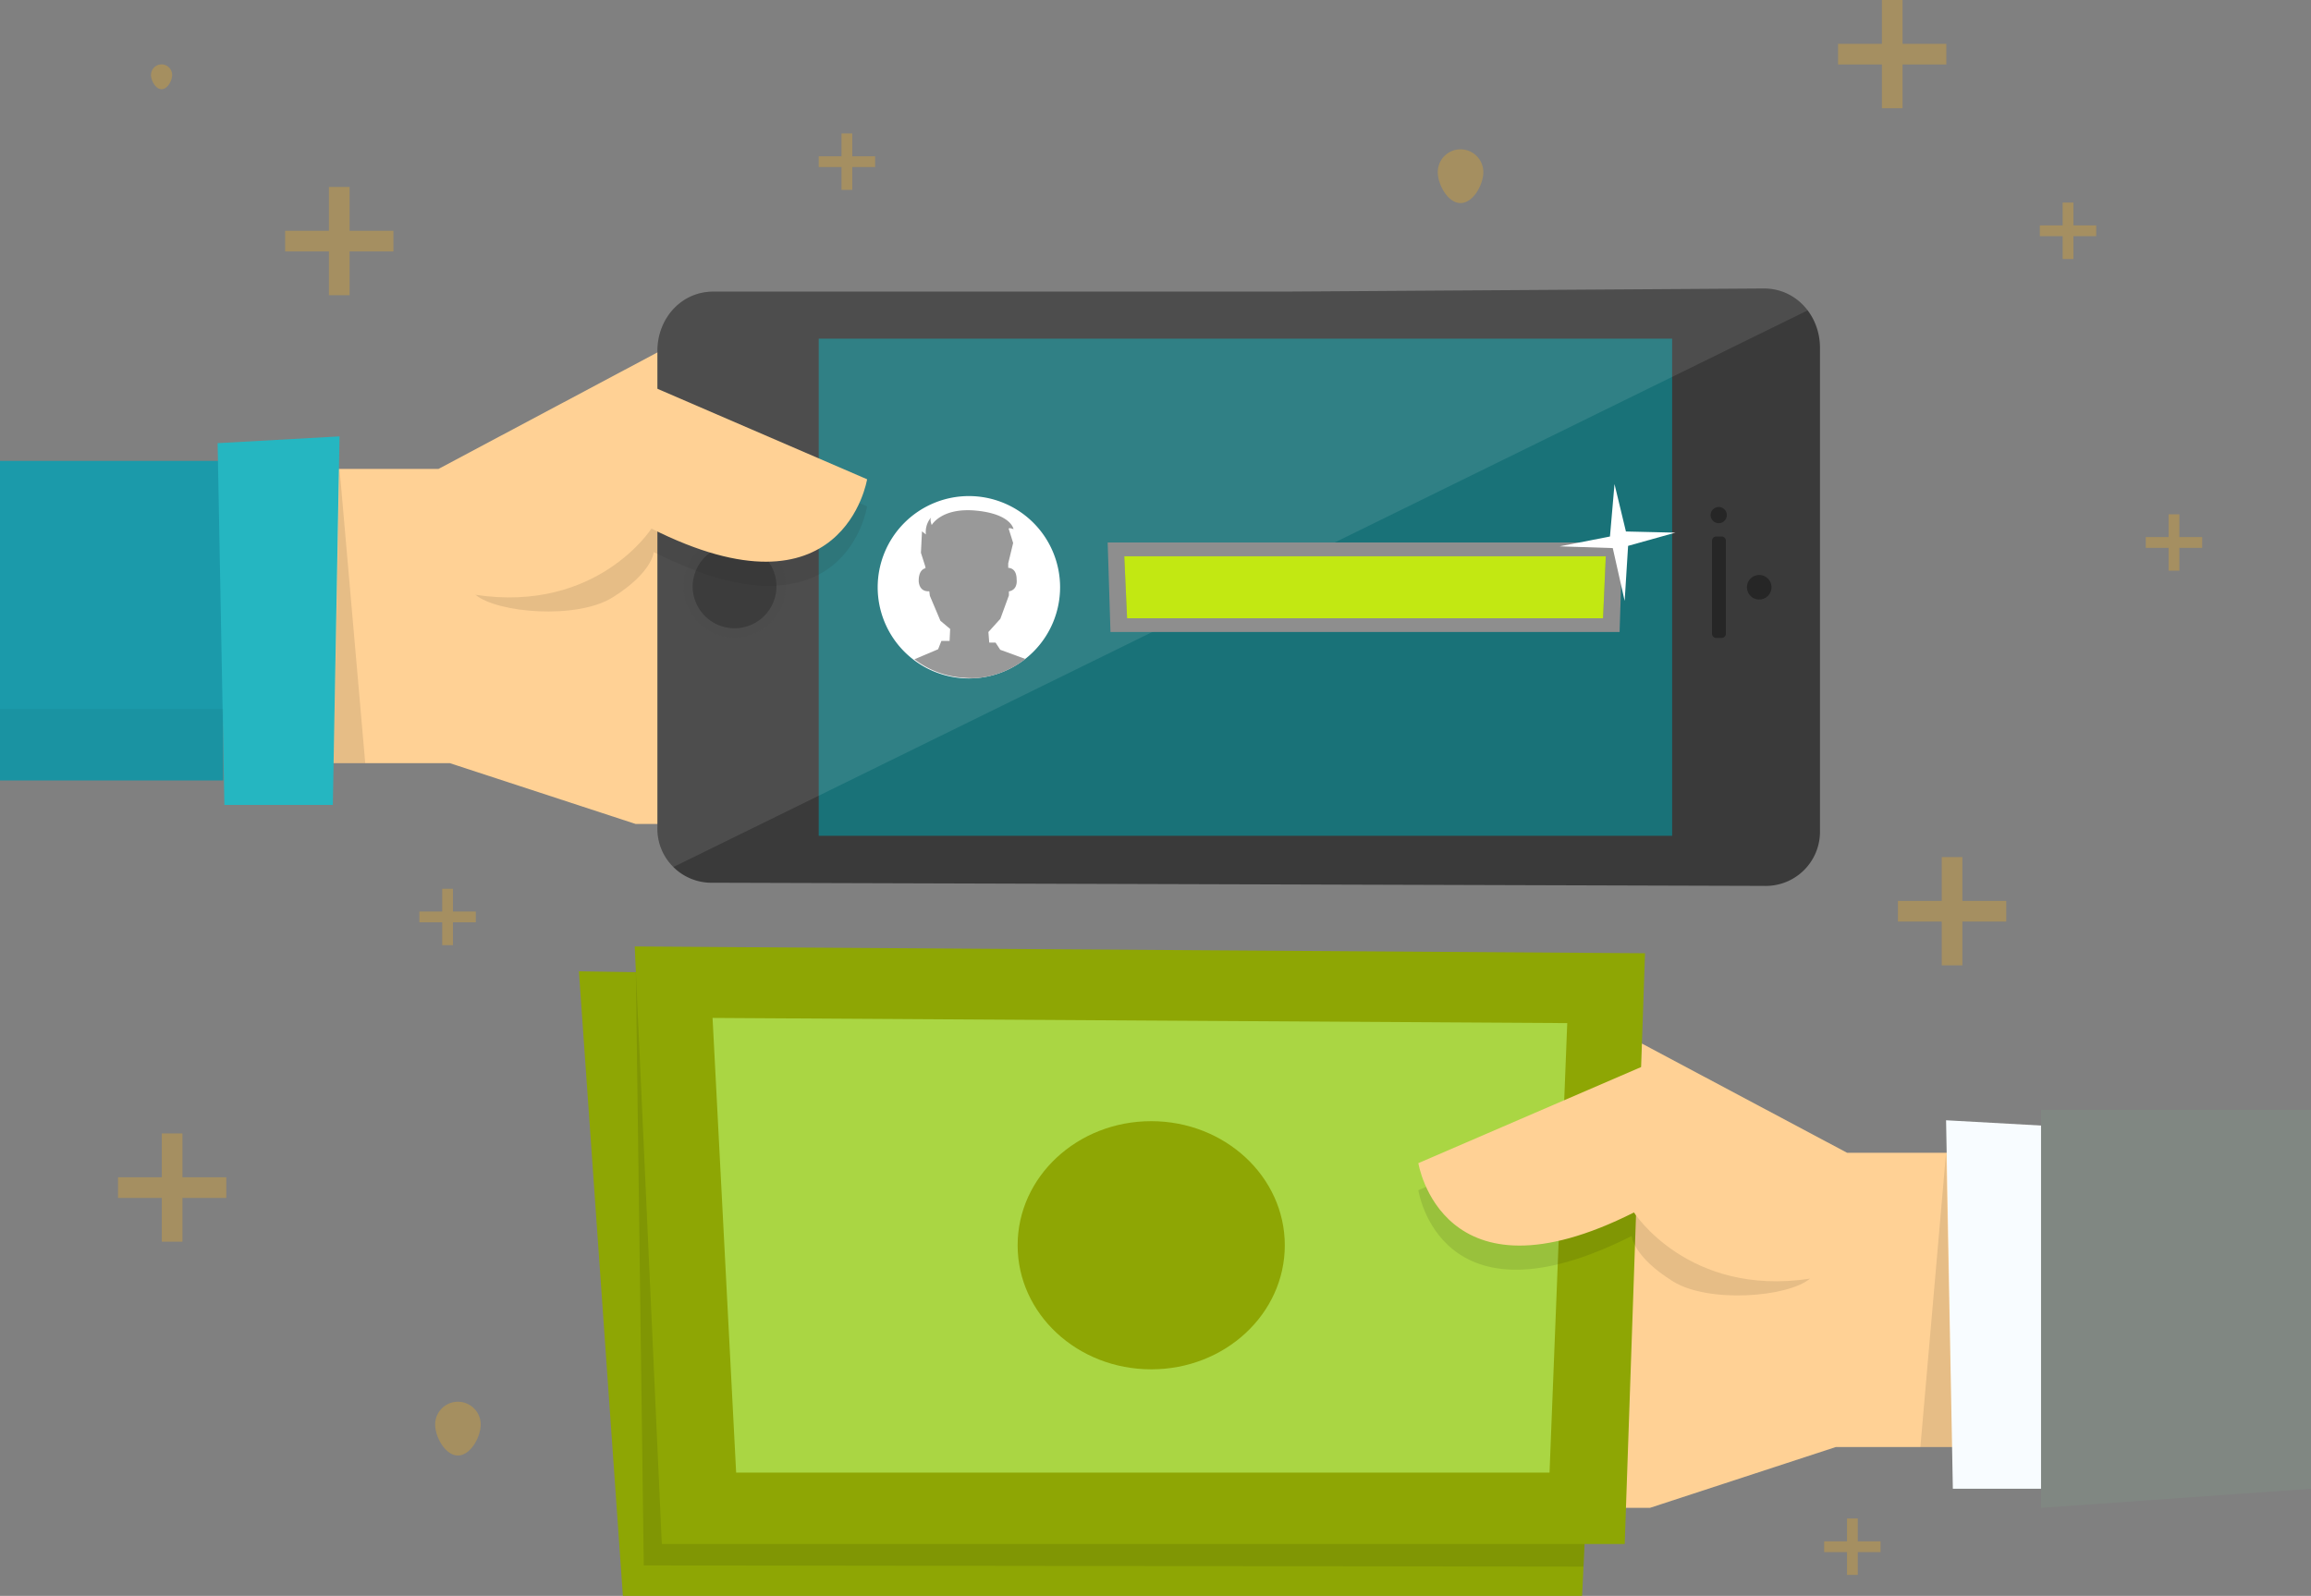 <svg xmlns="http://www.w3.org/2000/svg" xmlns:xlink="http://www.w3.org/1999/xlink" viewBox="0 0 437.09 301.92"><rect x="0" y="0" width="437.09" height="301.92" fill="#808080" stroke="none"/><defs><style>.cls-1{fill:none;}.cls-2{fill:#ffd195;}.cls-3{fill:#3a3a3a;}.cls-4{opacity:0.5;}.cls-5{fill:#197278;}.cls-6{opacity:0.4;}.cls-7{clip-path:url(#clip-path);}.cls-8{clip-path:url(#clip-path-2);}.cls-9{fill:#383838;}.cls-10{fill:#262626;}.cls-11,.cls-15{fill:#fff;}.cls-12{fill:#42352c;}.cls-13{fill:#8e8e8e;}.cls-14,.cls-15{opacity:0.1;}.cls-16{fill:#1b9aaa;}.cls-17{fill:#25b6c1;}.cls-18{opacity:0.05;}.cls-19{fill:#8ea604;}.cls-20{fill:#aad643;}.cls-21{fill:#83c736;}.cls-22{fill:#f8fcff;}.cls-23{fill:#808782;}.cls-24{opacity:0.15;}.cls-25{fill:#c2e812;}.cls-26,.cls-28{opacity:0.3;}.cls-27,.cls-28{fill:#fcb216;}</style><clipPath id="clip-path"><rect class="cls-1" x="129.27" y="101.28" width="19.34" height="19.35"/></clipPath><clipPath id="clip-path-2"><rect class="cls-1" x="129.27" y="101.28" width="19.34" height="19.36"/></clipPath></defs><title>money-exchange</title><g id="Layer_2" data-name="Layer 2"><g id="Layer_1-2" data-name="Layer 1"><polygon class="cls-2" points="125 66.32 199.86 69.06 169.54 155.88 120.21 155.88 85.08 144.38 55.27 144.38 55.27 88.71 82.94 88.71 125 66.32"/><path class="cls-3" d="M344.22,157.07V65.79c0-6.09-4.5-11.21-10.59-11.21L243,55.17H134.9c-6.09,0-10.56,5.12-10.56,11.21v90.1A10.23,10.23,0,0,0,134.9,167l198.73.6a10.26,10.26,0,0,0,10.59-10.55"/><path class="cls-4" d="M138.94,103A7.93,7.93,0,1,1,131,111a7.93,7.93,0,0,1,7.94-7.93"/><rect class="cls-5" x="154.85" y="64.07" width="161.41" height="94.05"/><g class="cls-6"><g class="cls-7"><g class="cls-8"><path class="cls-9" d="M138.94,101.28a9.68,9.68,0,1,1-9.68,9.68,9.69,9.69,0,0,1,9.68-9.68"/></g></g></g><path class="cls-10" d="M324.62,120.7a.82.82,0,0,1-.82-.81V102.31a.82.82,0,0,1,.82-.81h1a.8.8,0,0,1,.8.81v17.58a.81.81,0,0,1-.8.81Z"/><path class="cls-10" d="M332.73,108.78a2.32,2.32,0,1,1-2.32,2.32,2.32,2.32,0,0,1,2.32-2.32"/><path class="cls-10" d="M325.07,95.92a1.53,1.53,0,1,1-1.53,1.53,1.53,1.53,0,0,1,1.53-1.53"/><path class="cls-11" d="M166,111.09a17.25,17.25,0,1,0,17.25-17.24A17.26,17.26,0,0,0,166,111.09Z"/><path class="cls-12" d="M176,97.92l0,0Z"/><path class="cls-13" d="M184.86,128.27a17.16,17.16,0,0,0,9.07-3.6l-4.75-1.74-.89-1.36-1.19,0-.16-2,2.26-2.5,1.62-4.43,0-.76c1.76-.31,1.46-2.23,1.46-2.23,0-1.87-1-2.2-1.59-2.22l0-.86.93-3.84s-.43-1.4-.82-2.62c-.14-.41.89,0,.89,0s-.4-2.84-7-3.5-8.47,2.72-8.47,2.72c-.37-1-.18-1.35-.1-1.46a4.22,4.22,0,0,0-1,3.24l-.74-.59-.2,4.06.81,2.54.06.37c-.53.14-1.29.64-1.29,2.37,0,0-.06,2.13,2,2l.11.86,2,4.73,1.84,1.54-.11,2.27h-1.55l-.62,1.57-4.49,1.9a17.14,17.14,0,0,0,9.44,3.5A15,15,0,0,0,184.86,128.27ZM176.6,106Z"/><path class="cls-14" d="M164,95.79s-4,27-40.36,8.66c0,0-.21,3.84-7.76,8.56-6.76,4.24-21.83,2.95-25.94-.48,0,0,4.43-8.24-5.33-17l37.2-17.92Z"/><path class="cls-15" d="M333.63,54.58,243,55.17H134.9c-6.09,0-10.56,5.12-10.56,11.21v90.1a10.52,10.52,0,0,0,3,7.56L341.89,58.72A10.26,10.26,0,0,0,333.63,54.58Z"/><path class="cls-2" d="M164,90.67s-4.42,27.64-40.79,9.33c0,0-10.23,16-33.27,12.53,0,0-13.69-2.93-5.33-22.15l37.2-17.92Z"/><rect class="cls-16" y="87.19" width="42.21" height="60.46"/><polygon class="cls-17" points="62.95 152.28 42.44 152.28 41.16 83.84 64.22 82.56 62.95 152.28"/><rect class="cls-18" y="134.14" width="42.21" height="13.5"/><polygon class="cls-14" points="64.22 88.71 69.08 144.38 63.09 144.38 64.22 88.71"/><polygon class="cls-2" points="307.29 195.7 232.43 198.43 262.75 285.26 312.08 285.26 347.21 273.76 377.02 273.76 377.02 218.09 349.35 218.09 307.29 195.7"/><polygon class="cls-19" points="304.73 186.74 299.23 301.92 117.81 301.92 109.49 183.76 304.73 186.74"/><polygon class="cls-20" points="290.02 199.95 286.67 284.99 132.83 284.99 128.37 198.98 290.02 199.95"/><path class="cls-21" d="M164.63,242c0,13,11.31,23.48,25.27,23.48S215.17,255,215.17,242,203.86,218.5,189.9,218.5,164.63,229,164.63,242Z"/><polygon class="cls-14" points="299.49 296.38 121.76 296.16 120.26 183.76 299.69 292.11 299.49 296.38"/><polygon class="cls-19" points="311.13 180.34 307.29 292.11 125.17 292.11 120.05 179.06 311.13 180.34"/><polygon class="cls-20" points="296.42 193.56 293.07 278.59 139.23 278.59 134.77 192.58 296.42 193.56"/><path class="cls-19" d="M192.47,235.59c0,13,11.32,23.47,25.28,23.47S243,248.55,243,235.59s-11.32-23.48-25.27-23.48S192.47,222.62,192.47,235.59Z"/><path class="cls-14" d="M268.26,225.17s4,27,40.35,8.66c0,0,.21,3.84,7.76,8.56,6.76,4.24,21.83,3,25.94-.48,0,0-4.43-8.24,5.33-17L310.44,207Z"/><path class="cls-2" d="M268.26,220.05s4.41,27.64,40.78,9.33c0,0,10.24,16,33.27,12.53,0,0,13.69-2.93,5.33-22.15l-37.2-17.91Z"/><rect class="cls-22" x="390.08" y="216.56" width="43.81" height="60.46"/><polygon class="cls-22" points="369.35 281.65 389.86 281.65 391.13 213.22 368.07 211.94 369.35 281.65"/><rect class="cls-18" x="390.08" y="263.52" width="43.81" height="13.5"/><polygon class="cls-23" points="386.03 209.99 386.03 285.26 437.09 281.65 437.09 209.99 386.03 209.99"/><polygon class="cls-14" points="368.07 218.09 363.21 273.76 369.2 273.76 368.07 218.09"/><polygon class="cls-13" points="306.32 119.56 210.03 119.56 209.5 102.63 306.86 102.63 306.32 119.56"/><polygon class="cls-24" points="303.19 116.96 213.17 116.96 212.64 105.24 303.71 105.24 303.19 116.96"/><polygon class="cls-25" points="303.19 116.96 213.17 116.96 212.64 105.24 303.71 105.24 303.19 116.96"/><polygon class="cls-11" points="305.36 91.58 304.5 101.5 294.99 103.36 305.03 103.69 307.28 113.69 307.93 103.27 316.87 100.77 307.52 100.55 305.36 91.58"/><g class="cls-26"><rect class="cls-27" x="410.15" y="97.3" width="2.04" height="10.67"/><rect class="cls-27" x="405.84" y="101.61" width="10.67" height="2.04"/></g><g class="cls-26"><rect class="cls-27" x="159.16" y="25.25" width="2.04" height="10.67"/><rect class="cls-27" x="154.85" y="29.57" width="10.67" height="2.04"/></g><g class="cls-26"><rect class="cls-27" x="355.93" width="3.91" height="20.48"/><rect class="cls-27" x="347.64" y="8.29" width="20.48" height="3.91"/></g><g class="cls-26"><rect class="cls-27" x="83.63" y="168.14" width="2.04" height="10.67"/><rect class="cls-27" x="79.32" y="172.45" width="10.67" height="2.04"/></g><g class="cls-26"><rect class="cls-27" x="390.12" y="38.33" width="2.04" height="10.67"/><rect class="cls-27" x="385.8" y="42.64" width="10.67" height="2.04"/></g><g class="cls-26"><rect class="cls-27" x="62.21" y="35.37" width="3.91" height="20.48"/><rect class="cls-27" x="53.93" y="43.66" width="20.48" height="3.91"/></g><path class="cls-28" d="M280.55,32.56c0,2.38-1.92,5.86-4.31,5.86s-4.31-3.48-4.31-5.86a4.31,4.31,0,1,1,8.62,0Z"/><path class="cls-28" d="M32.56,14.18c0,1.1-.89,2.7-2,2.7s-2-1.6-2-2.7a2,2,0,0,1,4,0Z"/><g class="cls-26"><rect class="cls-27" x="367.25" y="162.15" width="3.91" height="20.48"/><rect class="cls-27" x="358.96" y="170.44" width="20.49" height="3.91"/></g><g class="cls-26"><rect class="cls-27" x="30.6" y="214.43" width="3.91" height="20.48"/><rect class="cls-27" x="22.32" y="222.72" width="20.48" height="3.91"/></g><path class="cls-28" d="M90.92,269.5c0,2.38-1.93,5.86-4.31,5.86s-4.31-3.48-4.31-5.86a4.31,4.31,0,0,1,8.62,0Z"/><g class="cls-26"><rect class="cls-27" x="349.33" y="287.28" width="2.04" height="10.67"/><rect class="cls-27" x="345.01" y="291.6" width="10.67" height="2.04"/></g></g></g></svg>